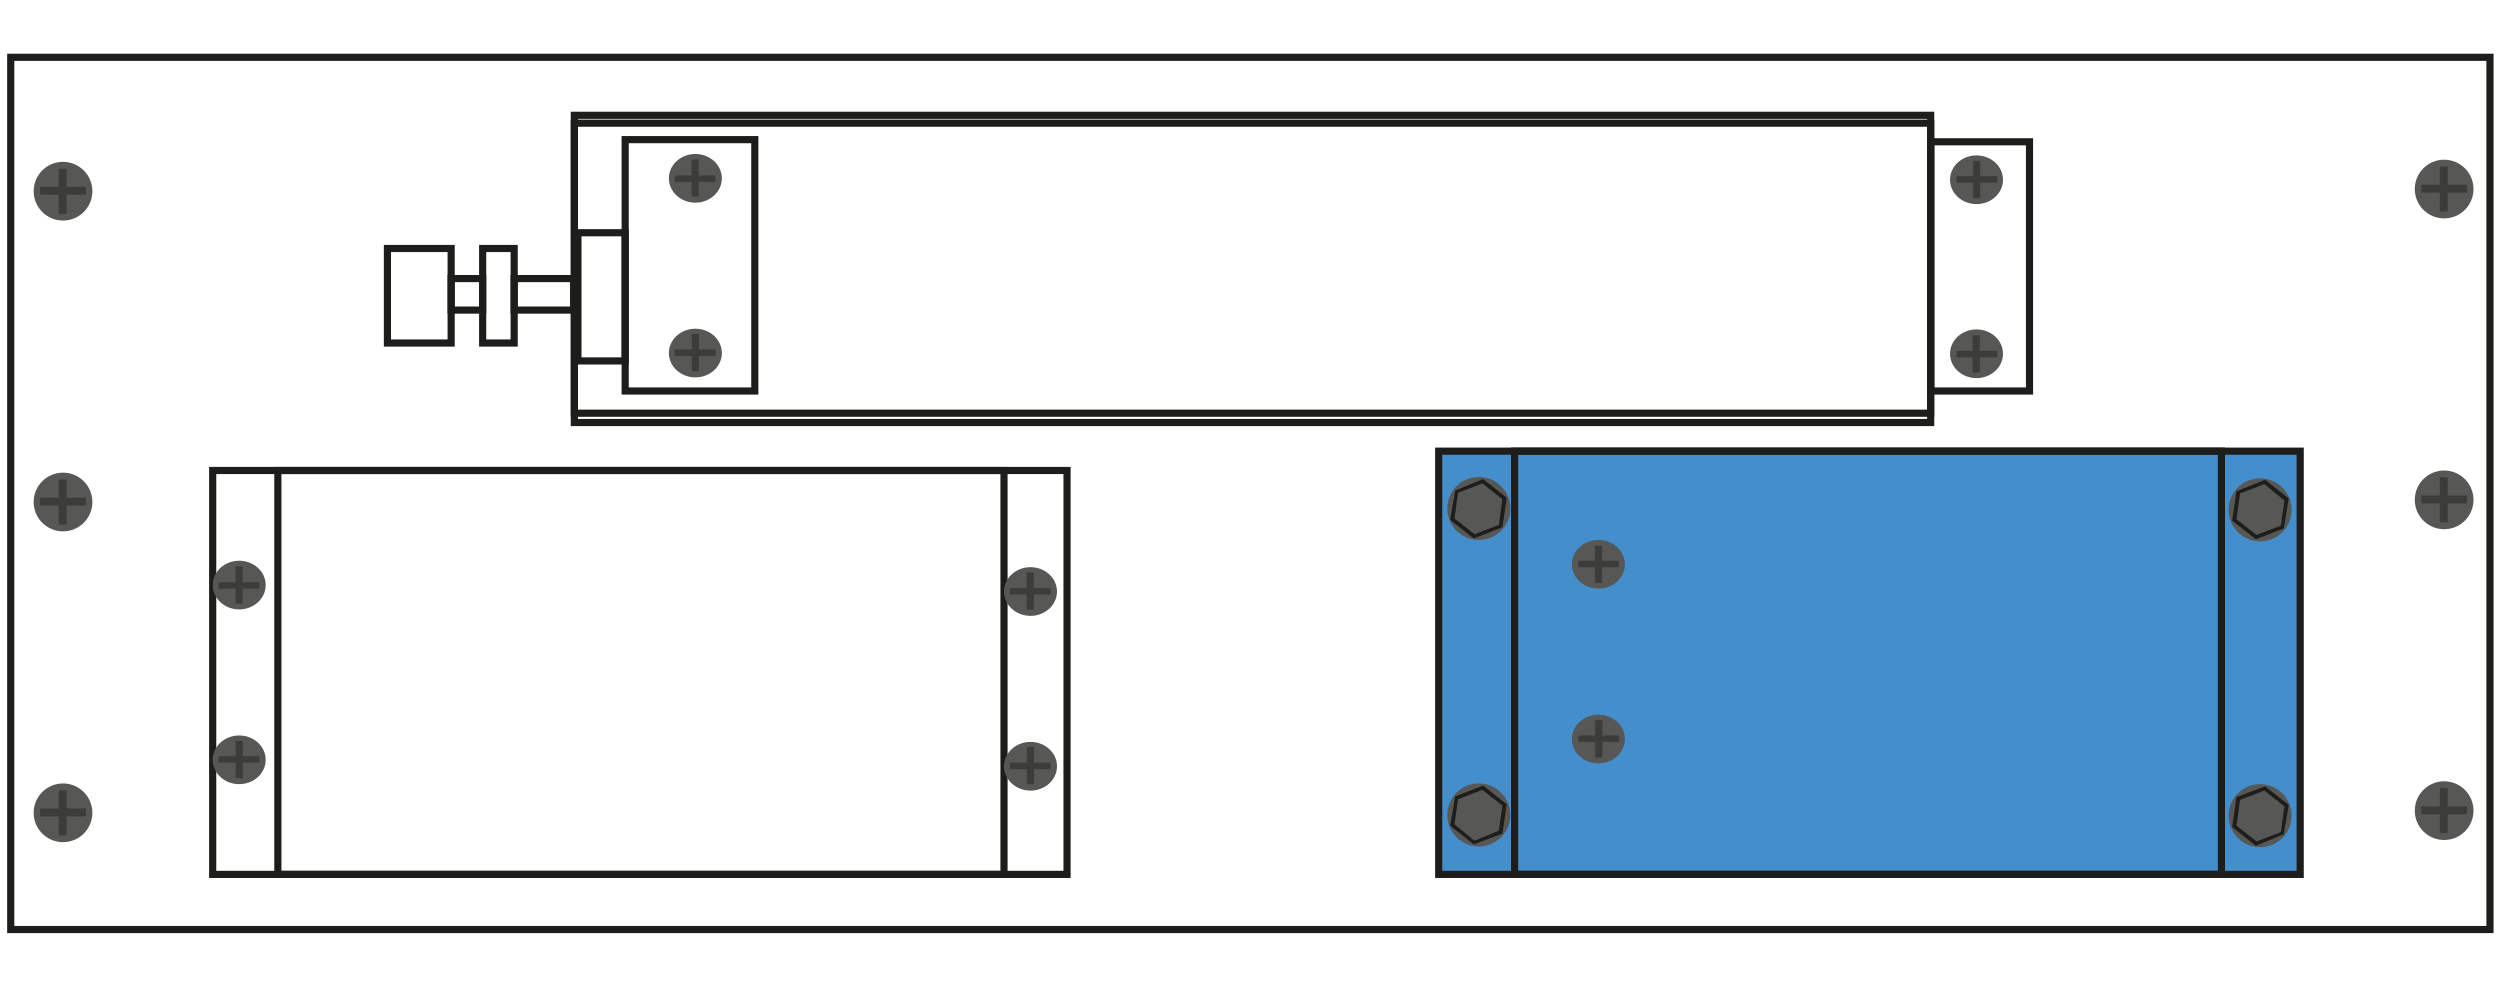 <?xml version="1.0" encoding="utf-8"?>
<!-- Generator: Adobe Illustrator 25.0.0, SVG Export Plug-In . SVG Version: 6.00 Build 0)  -->
<svg version="1.1" id="Ebene_1" xmlns="http://www.w3.org/2000/svg" xmlns:xlink="http://www.w3.org/1999/xlink" x="0px" y="0px"
	 viewBox="0 0 349.1 138.5" style="enable-background:new 0 0 349.1 138.5;" xml:space="preserve">
<rect x="200.9" y="63" style="fill:#448ECC;" width="120.3" height="59.1"/>
<g transform="matrix( 1, 0, 0, 1, 0,0) ">
</g>
<g transform="matrix( 1, 0, 0, 1, 0,0) ">
</g>
<g transform="matrix( 1, 0, 0, 1, 0,0) ">
</g>
<g transform="matrix( 1, 0, 0, 1, 0,0) ">
</g>
<g>
	<rect x="80.2" y="16.1" style="fill:none;stroke:#1D1D1B;stroke-miterlimit:10;" width="189.4" height="42.9"/>
	<rect x="269.6" y="19.8" style="fill:none;stroke:#1D1D1B;stroke-miterlimit:10;" width="13.8" height="34.8"/>
	<rect x="87.3" y="19.5" style="fill:none;stroke:#1D1D1B;stroke-miterlimit:10;" width="18.1" height="35.1"/>
	<rect x="67.4" y="34.7" style="fill:none;stroke:#1D1D1B;stroke-miterlimit:10;" width="4.4" height="13.2"/>
	<rect x="54.1" y="34.7" style="fill:none;stroke:#1D1D1B;stroke-miterlimit:10;" width="8.9" height="13.2"/>
	<rect x="63" y="38.9" style="fill:none;stroke:#1D1D1B;stroke-miterlimit:10;" width="4.4" height="4.4"/>
	<rect x="71.8" y="38.9" style="fill:none;stroke:#1D1D1B;stroke-miterlimit:10;" width="8.3" height="4.4"/>
	<rect x="80.7" y="32.5" style="fill:none;stroke:#1D1D1B;stroke-miterlimit:10;" width="6.6" height="17.9"/>
	<rect x="80.2" y="17.2" style="fill:none;stroke:#1D1D1B;stroke-miterlimit:10;" width="189.4" height="40.5"/>
	<rect x="29.7" y="65.7" style="fill:none;stroke:#1D1D1B;stroke-miterlimit:10;" width="119.3" height="56.4"/>
	<rect x="38.8" y="65.7" style="fill:none;stroke:#1D1D1B;stroke-miterlimit:10;" width="101.4" height="56.4"/>
	<rect x="200.9" y="63" style="fill:none;stroke:#1D1D1B;stroke-miterlimit:10;" width="120.3" height="59.1"/>
	<rect x="211.5" y="63" style="fill:none;stroke:#1D1D1B;stroke-miterlimit:10;" width="98.7" height="59.1"/>
	<rect x="1.5" y="8" style="fill:none;stroke:#1D1D1B;stroke-miterlimit:10;" width="346.2" height="121.8"/>
	<g>
		<ellipse style="fill:#575756;" cx="8.8" cy="26.7" rx="4.1" ry="4.1"/>
		<rect x="5.6" y="26.1" style="fill:#3C3C3B;" width="6.4" height="1.1"/>
		
			<rect x="5.6" y="26.1" transform="matrix(6.123234e-17 -1 1 6.123234e-17 -17.901 35.464)" style="fill:#3C3C3B;" width="6.3" height="1.1"/>
	</g>
	<g>
		<ellipse style="fill:#575756;" cx="8.8" cy="70.1" rx="4.1" ry="4.1"/>
		<rect x="5.6" y="69.5" style="fill:#3C3C3B;" width="6.4" height="1.1"/>
		
			<rect x="5.6" y="69.5" transform="matrix(6.123234e-17 -1 1 6.123234e-17 -61.301 78.864)" style="fill:#3C3C3B;" width="6.3" height="1.1"/>
	</g>
	<g>
		<ellipse style="fill:#575756;" cx="8.8" cy="113.5" rx="4.1" ry="4.1"/>
		<rect x="5.6" y="112.9" style="fill:#3C3C3B;" width="6.4" height="1.1"/>
		
			<rect x="5.6" y="112.9" transform="matrix(6.123234e-17 -1 1 6.123234e-17 -104.7 122.263)" style="fill:#3C3C3B;" width="6.3" height="1.1"/>
	</g>
	<g>
		<ellipse style="fill:#575756;" cx="341.3" cy="26.4" rx="4.1" ry="4.1"/>
		<rect x="338.1" y="25.8" style="fill:#3C3C3B;" width="6.4" height="1.1"/>
		
			<rect x="338.1" y="25.8" transform="matrix(6.123234e-17 -1 1 6.123234e-17 314.9 367.643)" style="fill:#3C3C3B;" width="6.3" height="1.1"/>
	</g>
	<g>
		<g>
			<ellipse style="fill:#575756;" cx="276" cy="25.1" rx="3.7" ry="3.4"/>
			<rect x="273.2" y="24.6" style="fill:#3C3C3B;" width="5.7" height="0.9"/>
			
				<rect x="273.4" y="24.6" transform="matrix(6.123234e-17 -1 1 6.123234e-17 250.92 301.068)" style="fill:#3C3C3B;" width="5.2" height="1"/>
		</g>
		<g>
			<ellipse style="fill:#575756;" cx="276" cy="49.4" rx="3.7" ry="3.4"/>
			<rect x="273.2" y="49" style="fill:#3C3C3B;" width="5.7" height="0.9"/>
			
				<rect x="273.4" y="48.9" transform="matrix(6.123234e-17 -1 1 6.123234e-17 226.556 325.432)" style="fill:#3C3C3B;" width="5.2" height="1"/>
		</g>
	</g>
	<g>
		<ellipse style="fill:#575756;" cx="341.3" cy="69.8" rx="4.1" ry="4.1"/>
		<rect x="338.1" y="69.2" style="fill:#3C3C3B;" width="6.4" height="1.1"/>
		
			<rect x="338.1" y="69.2" transform="matrix(6.123234e-17 -1 1 6.123234e-17 271.5 411.043)" style="fill:#3C3C3B;" width="6.3" height="1.1"/>
	</g>
	<g>
		<ellipse style="fill:#575756;" cx="341.3" cy="113.2" rx="4.1" ry="4.1"/>
		<rect x="338.1" y="112.6" style="fill:#3C3C3B;" width="6.4" height="1.1"/>
		
			<rect x="338.1" y="112.6" transform="matrix(6.123234e-17 -1 1 6.123234e-17 228.101 454.442)" style="fill:#3C3C3B;" width="6.3" height="1.1"/>
	</g>
	<g>
		<g>
			<ellipse style="fill:#575756;" cx="97.1" cy="24.9" rx="3.7" ry="3.4"/>
			<rect x="94.2" y="24.5" style="fill:#3C3C3B;" width="5.7" height="0.9"/>
			
				<rect x="94.5" y="24.4" transform="matrix(6.123234e-17 -1 1 6.123234e-17 72.164 121.968)" style="fill:#3C3C3B;" width="5.2" height="1"/>
		</g>
		<g>
			<ellipse style="fill:#575756;" cx="97.1" cy="49.3" rx="3.7" ry="3.4"/>
			<rect x="94.2" y="48.8" style="fill:#3C3C3B;" width="5.7" height="0.9"/>
			
				<rect x="94.5" y="48.8" transform="matrix(6.123234e-17 -1 1 6.123234e-17 47.8 146.332)" style="fill:#3C3C3B;" width="5.2" height="1"/>
		</g>
	</g>
	<g>
		<g>
			<ellipse style="fill:#575756;" cx="143.9" cy="82.6" rx="3.7" ry="3.4"/>
			<rect x="141" y="82.1" style="fill:#3C3C3B;" width="5.7" height="0.9"/>
			
				<rect x="141.3" y="82.1" transform="matrix(6.123234e-17 -1 1 6.123234e-17 61.262 226.448)" style="fill:#3C3C3B;" width="5.2" height="1"/>
		</g>
		<g>
			<ellipse style="fill:#575756;" cx="143.9" cy="107" rx="3.7" ry="3.4"/>
			<rect x="141" y="106.5" style="fill:#3C3C3B;" width="5.7" height="0.9"/>
			
				<rect x="141.3" y="106.5" transform="matrix(6.123234e-17 -1 1 6.123234e-17 36.898 250.812)" style="fill:#3C3C3B;" width="5.2" height="1"/>
		</g>
	</g>
	<g>
		<g>
			<ellipse style="fill:#575756;" cx="33.4" cy="81.7" rx="3.7" ry="3.4"/>
			<rect x="30.5" y="81.3" style="fill:#3C3C3B;" width="5.7" height="0.9"/>
			
				<rect x="30.8" y="81.2" transform="matrix(6.123234e-17 -1 1 6.123234e-17 -48.319 115.095)" style="fill:#3C3C3B;" width="5.2" height="1"/>
		</g>
		<g>
			<ellipse style="fill:#575756;" cx="33.4" cy="106.1" rx="3.7" ry="3.4"/>
			<rect x="30.5" y="105.6" style="fill:#3C3C3B;" width="5.7" height="0.9"/>
			
				<rect x="30.8" y="105.6" transform="matrix(6.123234e-17 -1 1 6.123234e-17 -72.683 139.458)" style="fill:#3C3C3B;" width="5.2" height="1"/>
		</g>
	</g>
	<g>
		<g>
			<ellipse style="fill:#575756;" cx="223.2" cy="78.8" rx="3.7" ry="3.4"/>
			<rect x="220.4" y="78.3" style="fill:#3C3C3B;" width="5.7" height="0.9"/>
			
				<rect x="220.6" y="78.3" transform="matrix(6.123234e-17 -1 1 6.123234e-17 144.417 302.005)" style="fill:#3C3C3B;" width="5.2" height="1"/>
		</g>
		<g>
			<ellipse style="fill:#575756;" cx="223.2" cy="103.2" rx="3.7" ry="3.4"/>
			<rect x="220.4" y="102.7" style="fill:#3C3C3B;" width="5.7" height="0.9"/>
			
				<rect x="220.6" y="102.7" transform="matrix(6.123234e-17 -1 1 6.123234e-17 120.053 326.369)" style="fill:#3C3C3B;" width="5.2" height="1"/>
		</g>
	</g>
	<g>
		<ellipse style="fill:#575756;" cx="206.5" cy="71" rx="4.4" ry="4.4"/>
		<polygon style="fill:#1D1D1B;" points="209.8,73.6 205.8,75.2 202.5,72.6 203.2,68.5 207.1,66.9 210.4,69.5 		"/>
		<polygon style="fill:#575756;" points="209.3,73.3 205.9,74.6 203.1,72.4 203.6,68.8 207,67.5 209.8,69.7 		"/>
	</g>
	<g>
		<ellipse style="fill:#575756;" cx="206.5" cy="113.8" rx="4.4" ry="4.4"/>
		<polygon style="fill:#1D1D1B;" points="209.8,116.4 205.8,117.9 202.5,115.3 203.2,111.2 207.1,109.7 210.4,112.3 		"/>
		<polygon style="fill:#575756;" points="209.3,116 205.9,117.4 203.1,115.1 203.6,111.6 207,110.3 209.8,112.5 		"/>
	</g>
	<g>
		<ellipse style="fill:#575756;" cx="315.6" cy="71.2" rx="4.4" ry="4.4"/>
		<polygon style="fill:#1D1D1B;" points="318.9,73.8 315,75.3 311.7,72.7 312.3,68.6 316.3,67 319.6,69.6 		"/>
		<polygon style="fill:#575756;" points="318.5,73.4 315.1,74.7 312.3,72.5 312.8,68.9 316.2,67.6 319,69.9 		"/>
	</g>
	<g>
		<ellipse style="fill:#575756;" cx="315.6" cy="113.9" rx="4.4" ry="4.4"/>
		<polygon style="fill:#1D1D1B;" points="318.9,116.5 315,118.1 311.7,115.5 312.3,111.3 316.3,109.8 319.6,112.4 		"/>
		<polygon style="fill:#575756;" points="318.5,116.2 315.1,117.5 312.3,115.3 312.8,111.7 316.2,110.4 319,112.6 		"/>
	</g>
</g>
</svg>
